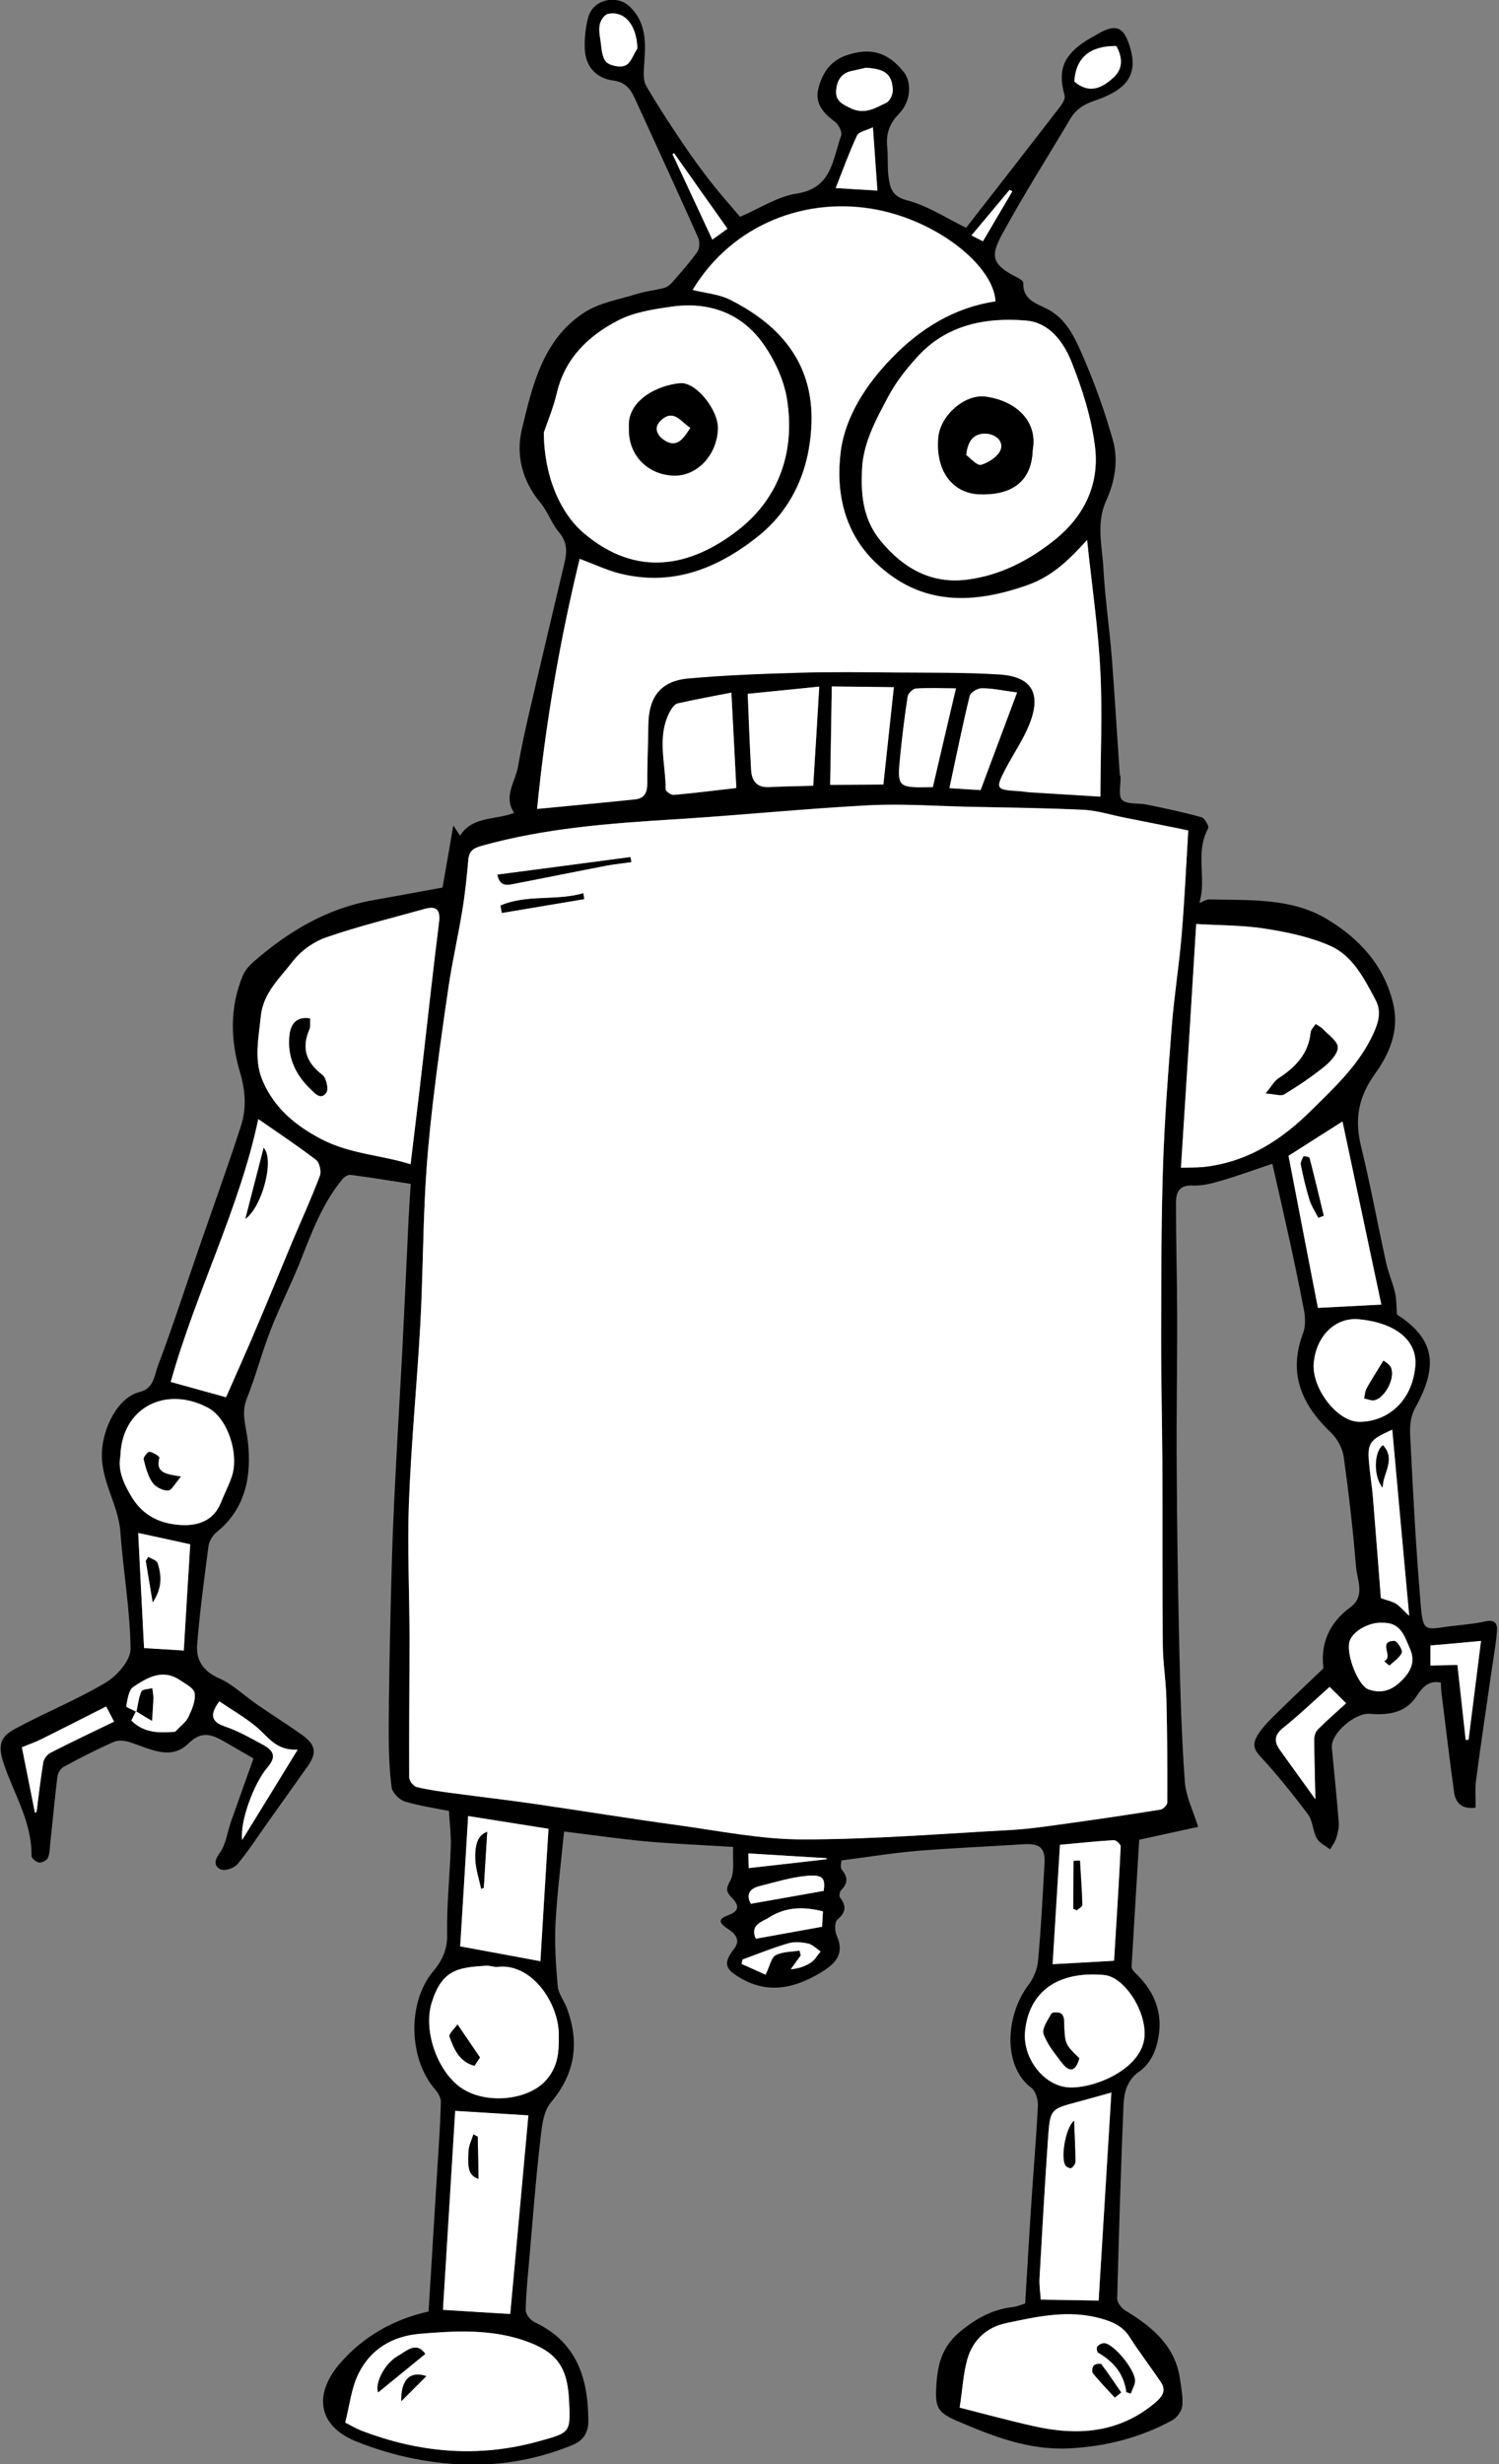 <?xml version="1.0" encoding="utf-8"?>
<!DOCTYPE svg PUBLIC "-//W3C//DTD SVG 1.1//EN" "http://www.w3.org/Graphics/SVG/1.1/DTD/svg11.dtd">
<svg artist="zl2017" version="1.1" id="zlIcon-robot-boy" xmlns="http://www.w3.org/2000/svg" xmlns:xlink="http://www.w3.org/1999/xlink" x="0px" y="0px"
	 width="1000px" height="1643.4px" viewBox="0 0 1000 1643.4" enable-background="new 0 0 1000 1643.4" xml:space="preserve">
<rect x="0" y="0" width="1000" height="1643.4" fill="#808080" stroke="none"/>
<path fill-rule="evenodd" clip-rule="evenodd" d="M848.8,776.1c-12.6,4.2-23.4,8.2-34.5,11.4c-6.1,1.8-12.6,3.4-18.8,3.1
	c-9.2-0.4-11,5-11,11.7c0,24.7,0.7,49.4,0.8,74.2c0.1,34-0.6,68-0.3,102c0.2,39.9,0.8,79.8,1.7,119.7c0.7,30,1.5,59.9,3.7,89.8
	c0.7,10.1,5.7,19.9,8.9,30.3c-11.5,2.5-25.1,5.5-39.3,8.6c-1.7,28-3.5,56.3-5.1,84.5c-0.1,1.3,1,3,2,3.9c15.1,14,20.3,31,14.1,50.6
	c-1.8,5.7-5.8,12-10.6,15.3c-8.6,5.8-10.5,14.1-10.9,22.7c-1.8,42.9-3.1,85.9-4.2,128.9c-0.1,2.7,2.9,6.5,5.5,8.1
	c17.8,10.8,33.2,23.4,36.4,45.7c0.8,6,2.1,12.1,1.5,18c-0.4,3.4-3.6,7.8-6.8,9.5c-21.5,11.7-44.5,17.5-69,18.7
	c-26.9,1.3-50.8-8.2-74.6-18.4c-13.4-5.7-14.4-9.7-13.7-23c0.8-14.3,3.7-26.3,15.6-36.2c10.8-9,21.9-15.2,35.7-16.7
	c2.5-0.3,4.9-1.4,8-2.3c1.4-22.2,2.6-44.5,4.1-66.8c1.4-21.7,3.3-43.4,4.4-65.1c0.2-4-1.5-9.7-4.3-11.9
	c-19.6-14.7-17.1-48.8-2.1-68.5c3.4-4.5,6-10.6,6.5-16.2c2-21.7,3.1-43.5,4.3-65.3c0.6-10-3.3-13.2-13.8-12.5
	c-23.7,1.5-47.3,2.5-71,4.4c-16.5,1.4-32.9,4.1-50.7,6.4c0,1.2-1,4.7,0.3,6.2c4.1,5,4.1,9-0.4,13.5c-1,1-1.6,4-0.8,5
	c4.3,5.7,4,9.9-1.8,14.8c-1.9,1.6-1.8,7.6-0.4,10.7c5.6,12.5-1.3,18.9-10.7,24.6c-17.3,10.4-34.9,14.5-53.6,3.6
	c-10.5-6.1-11.5-10-4.1-19.6c5.2-6.7-1.1-11.1-4.4-13.3c-7-4.6-5.5-6.8,0.7-9.1c8-3,6.5-7.2,1.8-11.9c-3.5-3.6-3.7-5.7-0.8-10.9
	c3.2-5.7,1.5-14.1,2-22.6c-20.4-1.3-38.7-2-57-3.6c-17.8-1.6-35.4-4.2-55.8-6.7c-2,20.5-4.6,40.7-5.7,60.9
	c-0.7,14.1,0.2,28.4,1.5,42.5c0.5,5,4.4,9.7,6.2,14.7c8.3,22.9,5.5,43.2-10.8,62.6c-5.5,6.5-6.2,17.9-7.3,27.3
	c-2.9,25.3-4.8,50.7-7,76.1c-1,11.7-2.3,23.3-2.5,35c-0.1,2.7,3.1,6.8,5.9,8.1c28.1,13.2,35.7,37.1,35.9,65.6
	c0.1,8.5-3.8,13.6-10.7,16.4c-26.2,10.7-53.3,14.8-81.8,12.4c-21.4-1.8-41.3-6.6-61.3-14.4c-27.4-10.6-29.2-32.2-12.3-52
	c15.8-18.6,36.8-30.1,59.5-35.1c2-32.8,4-65.3,6-97.7c0.9-14,1.9-28,2.2-42.1c0.1-2.7-1.9-6-3.8-8.3c-17.8-20.2-18.6-58.1-1.5-78.5
	c6-7.2,9.7-14.5,9.5-24.8c-0.4-19.4,1.8-38.9,2.4-58.4c0.3-7.9-0.7-15.8-1.2-24c-9.8-2-20-3.4-29.6-6.4c-3.7-1.2-8.2-5.9-8.7-9.5
	c-1.5-12.1-1.9-24.4-1.9-36.7c0.1-27.8,0.7-55.5,1.3-83.3c0.6-23.7,1.2-47.4,2.4-71.1c1.6-34.1,3.7-68.3,5.5-102.4
	c1.4-28,2.7-56,4-84c0.4-8.4,1-16.8,1.5-24.8c-13.8-2.1-26.9-4.3-40.1-6c-1.7-0.2-4.2,1.3-5.4,2.8c-13.3,16-20.4,35.2-27.9,54.2
	c-6.2,15.6-13.9,30.6-20,46.3c-5.9,15-9.9,30.8-15.9,45.7c-4,10-0.6,18.5,0.6,28.2c2.6,22.6-0.9,45-20.7,61c-2.7,2.2-5.1,6-5.5,9.3
	c-2.9,21.9-5.8,43.8-7.6,65.8c-0.8,10.2,3.9,17.7,14.6,22.4c9.1,4,16.7,11.5,25.1,17.3c10,6.9,20.3,13.4,30.2,20.4
	c9.4,6.7,10.1,12.2,3.7,21.2c-9,12.6-18,25.3-27,38c-6.5,9.1-12.6,18.6-19.7,27.1c-2.2,2.6-8.2,4.7-11,3.5c-4.1-1.7-5-5.3-1-10.7
	c4.3-5.7,5.2-14,7.7-21.2c4.9-13.8,9.8-27.6,15-42.1c-6.5-3.8-13.1-7.6-19.7-11.4c-8.1-4.6-14.8-7.3-23.7,1.4
	c-11.9,11.7-25.8,3.4-38.9-0.8c-3.4-1.1-7.8-1.6-10.8-0.3c-11.4,5-22.5,10.7-33.4,16.6c-2.1,1.1-4,4.2-4.3,6.5
	c-1.8,14.6-3.1,29.2-4.7,43.8c-0.4,3.5-0.3,7.2-1.6,10.4c-0.7,1.7-4,3.4-5.9,3.2c-1.9-0.2-5.1-2.9-5.1-4.4
	c0.4-22.6-11.8-41.4-18.6-61.8c-4.3-12.9-1.5-18,7.7-23c19.9-10.8,41-19.2,60.4-30.8c7.6-4.5,16.6-14.8,16.6-22.4
	c-0.3-26-4.9-51.9-6.8-78c-1.3-18.5-13.2-34-12.3-53.4c0.7-15.8,10.3-36.3,25.2-40c9.5-2.3,9.8-11.2,12.1-17.4
	c9.5-25,17.7-50.5,26.5-75.9c9.6-27.9,19.7-55.6,28.8-83.7c3.9-11.9,3.3-23.4-0.6-36.6c-6.2-20.8-6.9-43.3,2.1-64.3
	c1.5-3.6,4.6-6.9,7.6-9.5c23.1-20,48.7-35.2,79.3-40.6c15.4-2.7,30.7-5.6,46.2-8.4c2.4-13.5,4.7-26.7,7.2-41.4
	c1.9,2.9,3.2,4.8,4.5,6.8c8.4-13.2,23.6-10.3,36.1-15.2c-7.4-11,0.8-20.7,2.6-31c2.1-12.2,4.8-24.4,7.6-36.5
	c7.7-33.2,15.6-66.3,23.4-99.4c1.7-7.1,1.9-13.7-3.6-20.1c-5.1-6-7.6-14.1-12.7-20.1c-12-14.4-16.2-31.8-12.2-48.5
	c7-29.1,13.9-59.9,41.4-77.9c10.3-6.8,23.7-8.9,35.8-12.7c5.8-1.8,11.9-2.3,17.8-3.9c2.2-0.6,4.3-2.4,5.8-4.2
	c5.7-6.5,11.4-13,16.4-20c1.5-2.2,1.6-6.7,0.5-9.2c-13.9-31.1-28.1-62-42.3-93c-2.9-6.3-6.4-10.9-14.4-11.9
	c-11.7-1.5-18.7-9.7-19-21.6c-0.2-6.9,0.5-14.1,2.4-20.8c3.3-11.9,19.3-15.2,27.9-6.6c11.7,11.6,10.2,25.9,9.2,40.3
	c-0.3,4.1-0.4,9,1.5,12.3c7.5,12.9,15.7,25.4,24.1,37.9c6,8.9,12.4,17.7,19,26.2c6.5,8.3,13.5,16.1,19.5,23.2
	c13.2-5.6,25-13.6,37.8-15.5c23.6-3.6,23.9-22.8,29.6-38.5c0.9-2.4-1.5-7.4-3.9-9.2c-7.7-5.8-13.9-12.2-11.2-22.6
	c2.6-10,7.8-18.1,18.4-21.8c16-5.6,27.8-2.4,38.4,10.9c5.5,6.9,5.1,19.6-3.2,28.1c-6.6,6.8-8.6,13.6-7.7,22.4
	c0.6,6.4,0,12.9,0.8,19.2c1,7.3,2,13.3,12.4,16c13.9,3.6,26.5,12.1,39.4,18.3c20.3-26.1,41.7-53.5,62.9-81c1.5-2,3.4-5.2,2.8-7.2
	c-4.3-15.9-1.5-25.2,11.5-34.6c3.3-2.4,7.1-4.4,10.7-6.5c11.6-6.7,16.9-5,20.9,7.2c7.1,21.2-2.8,30.5-24,37.7
	c-7,2.4-11.6,5.7-15.2,11.6c-15,25.3-30.8,50.1-44.9,75.9c-8.2,14.9-8.8,21,9.3,30c1.6,0.8,4.2,2.4,4.1,3.6
	c-0.3,11.2,8.3,13.6,15.9,17.4c12.7,6.4,18.4,18.9,23.6,30.8c8,18.4,14.9,37.4,20.3,56.7c3.8,13.5,1.4,27.6-4.5,40.5
	c-6.8,15-2.6,30.2-1.8,45.3c1.1,19.8,4,39.5,5.6,59.3c2,25.9,3.5,51.8,5.3,77.7c0,0.6,0.5,1.2,0.5,1.8c0.2,5.3-1.6,13,1.1,15.4
	c3.7,3.2,11,1.9,16.6,3.1c12.2,2.5,24.4,5.1,36.3,8.4c2.1,0.6,5.3,6.1,4.5,7.4c-7.4,13.3-3.2,27.5-4.3,41.3
	c-0.2,2.8-0.9,5.5-1.5,8.5c2-0.8,4.4-2.5,6.7-2.4c26.6,0.7,54.3-1.2,78.1,13c21.7,13,38.7,31.1,44.6,57.4
	c3.9,17.7-3.1,33.1-12.3,45.9c-11.2,15.5-13.7,30.2-9.4,48.1c6.3,25.8,11.1,52,16.8,77.9c1.5,6.8,4.4,13.3,6,20.2
	c1,4.3,0.8,8.9,1.2,14.3c24.7,16,28.2,33.4,12.4,61.9c-4.2,7.7-3.8,14.7-3.4,21.8c1.8,36.8,3.8,73.6,6.9,110.3
	c1.5,17.3,2.7,16.3,18.3,14.1c8.3-1.1,16.7-1.6,24.7-3.4c7-1.6,8.3,1.9,7.8,7c-0.7,8.3-2.2,16.6-3.4,24.9
	c-3.5,24.7-7.3,49.3-10.5,74c-0.8,6-0.2,12.2-0.3,18.3c-9.5,1.3-13.5-3.5-14.4-10.5c-3-21.8-5.6-43.6-8.3-65.4
	c-0.3-2.5-0.4-5.1-0.5-7.5c-8.4-1.8-12.6,3.6-16.3,9.2c-7.7,11.6-19.6,12.5-31.4,11.6c-9.4-0.7-25.9,13-25,22.7
	c1.5,16.5,3.3,33.1,4.6,49.6c0.3,3.6-0.7,7.4-1.8,11c-0.8,2.5-2.6,4.7-4,7.1c-3.1-2.4-7.2-4.3-8.9-7.4c-2.7-4.9-2.6-11.6-5.8-15.9
	c-10.2-13.6-20.9-26.9-32.4-39.3c-4.9-5.2-3.7-9.5-1.2-13.6c3.3-5.3,7.9-9.9,12.4-14.3c9.9-9.8,20.1-19.3,31.5-30.2
	c-2.1-15.3,3.1-29.9,17.9-40.7c10.2-7.4,4.6-18.1,3.8-27.1c-2-24.5-4.8-48.9-8.2-73.3c-0.8-5.7-4.3-12.1-8.5-16.1
	c-19.5-18.6-28.8-39.4-18.6-66.3c1.8-4.9,1.5-11.2,0.4-16.4C863.6,840.8,856.3,809,848.8,776.1z M91.1,1141.6l-0.3-0.4
	c-1,1.9-2,3.9-3.1,6.1c8.9,9,20,8.2,29.2,7.5c3.8-4.1,7.3-6.5,8.9-9.9c2.3-5,4.9-10.9,4.1-15.8c-0.5-3.4-6.3-6.3-10.1-8.9
	c-11.5-7.6-21.6-1.4-30.8,4.7c-3.1,2.1-3.9,8.3-4.7,12.8C84,1138.6,88.7,1140.3,91.1,1141.6z M792.7,553.8
	c-16.1-3.3-29.3-5.9-42.5-8.6c-9.1-1.8-18.1-4.7-27.2-5.2c-25.2-1.2-50.5-1.5-75.7-2c-22.8-0.5-45.6-2.2-68.2-1
	c-42.9,2.2-85.8,6.6-128.7,9.3c-43.6,2.7-87,5.9-129.4,17.8c-5.5,1.6-8.1,3.6-8.6,9.4c-1,11.5-2.2,23-4.1,34.3
	c-2.7,16.4-6.4,32.7-8.9,49.1c-4,26.3-7.6,52.7-10.7,79.2c-2.3,19.7-4.1,39.4-5.1,59.1c-1.5,29.3-1.6,58.7-3.2,87.9
	c-2.2,39.6-6.1,79.2-7.6,118.8c-1.2,30,0.3,60,0.4,90.1c0,31.1-0.3,62.3-0.2,93.4c0,2.2,3,5.8,5.1,6.3c8.2,1.9,16.7,3,25.1,4.2
	c18,2.4,36.1,4.5,54.1,7.1c31.4,4.5,62.7,9.7,94.2,14c27.9,3.8,55.9,9.6,83.9,9.6c46.4,0,92.8-3.8,139.2-6.3
	c11.5-0.6,22.9-2.3,34.3-3.9c21.8-3,43.5-6.2,65.3-9.7c1.8-0.3,4.5-3.1,4.5-4.8c0.1-23.1,0-46.3-0.6-69.4
	c-0.3-11.8-2.3-23.7-2.4-35.5c-0.3-40.9-0.1-81.8-0.3-122.6c-0.1-27.7-0.8-55.4-0.8-83.1c0.1-37.4,0-74.8,1.2-112.1
	c1-31.7,3.5-63.3,5.9-94.9c1.6-20.4,4.9-40.7,6.6-61.1C790.3,600.1,791.3,576.8,792.7,553.8z M725.2,360.1
	c-11.6,12.9-22.8,23.9-39.1,29.7c-36.9,13.1-71.5,14.3-101.8-14.6c-21.4-20.4-26.9-47.8-23.4-74.7c3.1-23.5,17.1-44.7,34.1-62.1
	c19-19.5,41.6-33.6,69.1-37.7c-1.3-23.2-37.6-52.9-79-61c-47-9.1-96.5,9.5-123,53.4c8.5,2.2,17.6,2.9,25.1,6.6
	c34.3,17.3,56.7,43.7,54,85.9c-1.8,28.6-12.9,54-36.1,72.4c-27,21.3-57,33.1-92,24.2c-8.6-2.2-16.7-6.1-26.4-9.7
	c-13.2,54.4-22.8,109.7-28.4,166.7c23.4-2.2,44.5-4.2,65.5-6.4c6.3-0.6,8-4.8,8-10.9c-0.1-12.8,0.6-25.6,0.7-38.4
	c0.2-18.8,8.1-29.6,26.5-31.3c24.2-2.3,48.6-3.2,72.9-3.8c22.1-0.6,44.2-0.3,66.4-0.2c22.7,0.2,45.5-0.1,68.2,1.3
	c21.7,1.4,28.4,12.5,20.4,32.9c-4.1,10.6-10.9,20.2-16.2,30.4c-6.7,13-6.3,13.6,8.5,14.5c2.5,0.1,5.1,0.6,7.6,0.8
	c15.6,1,31.3,1.9,47.3,2.9c0.1-27.8,1.4-56.3-0.1-84.7C732.5,418,728.3,389.6,725.2,360.1z M362.8,288.4
	c0.1,28.5,10.6,53.7,26.9,67.4c35.2,29.7,71.1,22.2,102.4-2c27.9-21.6,38.4-52.9,32.9-87.6c-2.1-13-8.4-26.4-16.1-37.2
	c-14.6-20.3-36.2-28-60.9-24.4c-12.2,1.7-25.2,3.7-35.9,9.3c-19.5,10.2-35.2,25-40.6,48.2C369.1,272.1,365,281.9,362.8,288.4z
	 M575,315.8c-0.7,16.6,1.8,31.8,12.2,44.6c15,18.4,33.9,29.3,58.2,26.1c21.7-2.9,40.7-12.7,57.8-26.2c20.1-16,30.3-37.4,27.2-62.4
	c-2.4-19.4-8.5-38.7-15.8-56.9c-5.2-12.9-14.6-25.9-30.1-27.2c-27.2-2.3-53.2,2.8-72.7,24.3c-7.3,8-14.2,16.7-19.2,26.2
	C584,280.6,574.9,297.1,575,315.8z M798,616.2c-3.3,53-6.6,107.5-10,162.5c5.4-0.2,10.4,0,15.3-0.5c28.7-3.2,51.2-17.6,71.4-37.5
	c15.9-15.7,32.2-30.7,41.7-51.6c3.4-7.4,5.4-14.6,1.4-22.2c-7.6-14.2-15.2-29.5-30.4-36.2c-13.4-5.9-28.3-9-42.8-11.3
	C829.8,617,814.7,617.2,798,616.2z M273.9,776.4c2.8-23.4,5.5-45.7,8.1-67.9c3.6-31.2,7-62.4,10.9-93.5c1-8.3-1.8-11-9.5-8.8
	c-21.9,6.1-44,11.5-65.5,18.9c-8.5,2.9-17.2,9.1-22.6,16.1c-8.5,11.1-19.7,21-21.3,36.5c-1.5,14.5-4.8,29.3,1.3,43.3
	c7.8,18,21.8,29.7,39.4,38.9C233.7,769.7,254.3,770.3,273.9,776.4z M230.3,1615.6c4.5,2.3,7.2,3.9,10.2,5.1
	c38.8,15,78.2,18.6,118.7,7.4c21.4-5.9,21.5-5.7,20.4-27.6c-1.1-22.2-8.5-32.2-29.5-39.5c-23-8-46.7-6.7-70.2-4.6
	c-18.3,1.6-32.9,10.5-40.9,26.9C234.3,1593,233.2,1604.4,230.3,1615.6z M640.2,1605.6c17.4,4.4,33,8.7,48.8,12.3
	c29.2,6.6,57,5,81.2-15.2c4.5-3.8,8.2-7.9,4.2-13.9c-6.9-10.3-14.4-20.1-21.1-30.5c-4.6-7.1-11.1-9.9-18.8-12
	c-21.5-6.1-42.4-1.4-63.2,3c-13,2.7-22.1,11.1-25.9,23.6C642.7,1582.5,642.2,1592.9,640.2,1605.6z M150.8,931.8
	c6.9-15.8,13.9-31.3,20.5-46.9c8-18.8,15.7-37.8,23.6-56.6c6.2-14.7,12.8-29.3,18.5-44.2c1.1-2.9-0.3-8.8-2.6-10.6
	c-12.7-9.7-26-18.5-38.5-27.2c-12.4,59.3-41.8,115.8-58.4,175.3C126.9,925.2,138.2,928.3,150.8,931.8z M295.5,1540.4
	c16,1,31.3,1.9,44.8,2.8c4.1-45.4,8.2-89.8,12.1-132.4c-17.4-1.1-33.7-2.1-48.8-3C301,1451.1,298.3,1495.4,295.5,1540.4z
	 M331,1311.8c-1.8-0.2-4.4-1-6.9-0.8c-18.8,1.1-29.3,2.6-36.1,24.6c-5.8,18.4,3.5,45,18.8,56.2c16.4,12.1,45.3,9.2,57.4-4.4
	c8.6-9.6,8.6-19.6,8.6-30.1C372.9,1335.8,354.4,1308.3,331,1311.8z M741.4,1395.5c-9,2.5-15.7,4.4-22.4,6.2
	c-18.1,4.9-18.5,4.8-19.8,23.7c-2.2,31.2-4,62.4-5.7,93.7c-0.3,4.9,0.6,9.9,0.8,14.5c14,0.2,27,0.4,38.6,0.6
	C735.8,1487.7,738.6,1441.8,741.4,1395.5z M80.3,971.2c-1.8,9.2,2.1,18.2,7.8,27.4c7.8,12.6,19.5,17.7,32.9,18.4
	c11,0.6,21.6-2.8,26.4-14.9c2.4-5.9,5.4-11.6,7.4-17.7c4.8-15-2.8-38.5-16-45.6C110.9,924,81.2,938.3,80.3,971.2z M307,1298
	c19.6,3.6,36,6.6,53.5,9.9c1.7-28.3,3.6-58.2,5.4-88.3c-18.3-2.9-36.3-5.8-53.6-8.5C310.5,1241.5,308.7,1270.8,307,1298z
	 M859.6,770.8c6.7,34.6,13.4,69.6,19.6,101.4c15.9-0.8,29.1-1.5,42.3-2.2c-8.5-40.2-17.2-81.2-25.9-122.1
	C883.3,755.6,871.8,762.9,859.6,770.8z M683.8,1355c-1.6,17.7,13.1,37.2,30.9,37.1c17.4,0,47.3-13.1,48.8-34c1.3-17-13.4-39.8-27-41
	C705.6,1314.3,686.2,1328.3,683.8,1355z M876.4,909.1c-1.5,16.6,15.6,39.3,30.9,39.1c18.4-0.3,34.5-13.3,36.9-36.6
	c1.8-17.3-12.7-29.4-37.6-31.8C890.9,878.4,878.1,890.9,876.4,909.1z M743.2,1307.6c1.6-25.6,3.2-50.9,4.5-76.2
	c0.1-1.4-3.1-4.4-4.6-4.3c-11.7,0.7-23.4,2-35.9,3.1c-1.7,27.1-3.3,53.7-4.9,79.6C716.6,1309.1,729.7,1308.4,743.2,1307.6z
	 M487.9,461.9c-12.7,2.5-24.3,4.5-35.8,7.2c-2.1,0.5-4,3.3-5.2,5.5c-8.9,16.8-2.8,34.5-2.8,51.8c0,1.3,3.6,3.8,5.3,3.7
	c13.9-1.2,27.8-3,41.8-4.6C490.1,504.3,489.1,484.2,487.9,461.9z M542.5,524c1.4-22,2.7-43.5,4.1-66.1c-16,1.6-31.2,3.2-47.7,4.8
	c0.8,17.5,1.3,34.4,2.3,51.3c0.4,6.8,4,11.2,11.8,10.9C522.9,524.4,532.8,524.2,542.5,524z M596.3,458.3c-14.9-0.2-28-0.3-41.4-0.5
	c-0.4,21.9-0.7,43.6-1.1,65.6c13.2-0.1,24.3-0.1,35.5-0.2C591.6,501.7,593.8,480.7,596.3,458.3z M92.2,1022.3
	c1.3,26.1,2.6,52,3.9,76.7c10.1,0.6,18.3,1.1,26.5,1.6c1.5-24.8,3-48.6,4.3-70.8C116.1,1027.5,105.5,1025.2,92.2,1022.3z
	 M622.3,524.9c5.2-22.1,10.3-43.8,15.5-65.9c-9.5,0-18.1-0.4-26.7,0.1c-2,0.1-5.2,3.2-5.5,5.3c-2,12.9-3.6,25.9-4.9,38.9
	C598.3,525.4,598.5,525.4,622.3,524.9z M678.5,461.8c-9.9-1.3-16.8-2.8-23.7-2.8c-2.8,0-7.4,2.9-8,5.2c-4.8,20-8.9,40.3-13.5,61.4
	c8,0.5,13.6,0.8,20.8,1.3C662,506,669.9,484.7,678.5,461.8z M940.1,1077.6c-3.9-43.1-7.6-83.7-11.3-124.2
	c-16,7.3-16.9,8.8-15.2,25.3c0.7,6.7,1.7,13.3,2.3,20c1.9,22.8,3.6,45.6,5.3,67.1c4.3,1.5,7.5,2.1,10.1,3.7
	C934,1071.2,936.1,1073.9,940.1,1077.6z M922.1,1082.2c-9-0.6-20.6,6.1-22,13.2c-1.8,9.2,6.2,29,13,31.3c8.3,2.8,15,0.8,21.5-5.5
	c6.8-6.6,9.8-13.3,5.9-21.9C937,1091.4,934.6,1081.8,922.1,1082.2z M877.5,1199.9c-0.3-15.3-0.7-27.7-0.8-40.1c0-2.2,0.9-5,2.5-6.6
	c5.9-5.9,12.3-11.4,18.8-17.4c-4.5-4.5-7.8-7.7-11-10.9c-10.4,9.2-20.3,18.8-31,27.3c-6,4.8-6.1,9.2-2.2,14.7
	C861.2,1177.3,868.6,1187.5,877.5,1199.9z M146.3,1134.6c-6.1,8.5-6.1,13.4,3.8,16.8c8.7,3,16.9,7.7,25,12c8.3,4.5,8.9,8.6,3,15.6
	c-8.8,10.3-18.2,35.9-16.6,48c12.7-20.6,24.4-39.6,37-60.2c-14.4,0.8-19.7-8.5-27.2-14.9C163.8,1145.5,155,1140.5,146.3,1134.6z
	 M23.3,1208.9c0.4-0.2,0.7-0.4,1.1-0.5c1.4-11.1,2.6-22.2,4.5-33.2c0.4-2.4,2.7-5.2,4.9-6.3c13.8-7.1,27.9-13.7,42.3-20.7
	c-2.1-4-3.6-6.8-5.3-10.1c-14.7,7.4-28.9,14.7-43.2,21.8c-3.7,1.8-7.6,3.2-13,5.4C17.2,1178.5,20.2,1193.7,23.3,1208.9z M577.6,45.2
	c-1.8,0.4-5.5,1.3-9.3,2.1c-7.1,1.4-10,6.5-10.5,12.9c-0.6,7.1,4.3,9.4,10,12.1c9.2,4.3,16.4-0.4,23.7-3.9c2.3-1.1,4.4-5.9,4.1-8.8
	C594.9,49.4,590.4,45.8,577.6,45.2z M988,1094.3c-11.4,1.1-22.6,2.1-33.8,3.1c0,5.2,0,9.3,0,13.4c6.5-0.1,12.7-0.3,18-0.4
	c2,17.5,3.7,33.7,5.5,49.9c0.6,0,1.3,0,1.9,0C982.5,1138.7,985.2,1117.1,988,1094.3z M557.5,125.4c9.7,0.6,18.7,1.1,27.9,1.7
	c-1-14-1.9-26.9-3-42.2c-4.4,2.1-9.4,2.9-10.6,5.5C566.4,101.8,562.1,113.8,557.5,125.4z M425.2,32.3c-0.4-15.4-8.4-25.4-19.6-23
	c-2.2,0.5-4.7,4-5.3,6.6c-0.8,3.3-0.3,7.1,0.3,10.6c0.8,5,0.8,11.2,3.7,14.6c2.4,2.8,9.5,4.2,12.9,2.6
	C420.8,42.1,422.6,36.3,425.2,32.3z M744.8,30.7c-17.2-0.2-27.2,7.3-28,23.7c10,8.5,18.4,4.3,26.1-2.7
	C750.1,45.1,748.2,37.3,744.8,30.7z M549,1274.7c-12.8-3.4-25-3-35.9,4c-4.5,2.9-13.1,4.7-8.9,14.2c14.5-2.6,29.1-5.2,44.3-8
	c-0.3,0.7-0.1,0.4-0.1,0.1C548.5,1282.1,548.7,1279.2,549,1274.7z M549.5,1261c1.1-8.1-0.2-10.9-10.6-10.1c-11,0.9-21.8,4.3-32.5,7
	c-6.9,1.7-8.6,6.1-5.5,11.7C517.2,1266.7,532.9,1264,549.5,1261z M495.3,1306.8c-0.2,1-0.3,1.9-0.5,2.9c5.8,2.6,11.6,5.2,16,7.2
	c2.9-6,3.7-11.5,6.7-13c4.6-2.4,10.5-2.2,15.9-3.1c0.3,1.1,0.6,2.1,0.9,3.2c-2.2,3.1-4.5,6.2-6.7,9.3c5.1-0.5,9.6-2,13.4-4.5
	c2.6-1.7,4.4-4.9,6.5-7.4c-2.8-1.8-5.4-4.6-8.4-5.3c-4.2-0.9-9.1-1.3-13.2-0.1C515.5,1299,505.5,1303.1,495.3,1306.8z M485.3,152.5
	c-12.3-17.3-23.9-33.8-35.6-50.3c-0.4,0.2-0.7,0.3-1.1,0.5c8.8,18.9,17.5,37.7,26.6,57.1C478.7,157.3,481.5,155.3,485.3,152.5z
	 M499.5,1245.8c17.5-2,34.7-3.9,51.8-5.9c0.1-0.2,0.2-0.5,0.3-0.7c-17.2-1.1-34.4-2.1-52.4-3.2
	C499.3,1238.2,499.4,1241.6,499.5,1245.8z M648.1,157c2.9,1.5,5.1,2.6,7.7,3.9c6.7-11.4,13.2-22.4,19.6-33.3c-0.6-0.3-1.2-0.7-1.8-1
	C665.3,136.4,657.1,146.3,648.1,157z"/>
<path fill-rule="evenodd" clip-rule="evenodd" fill="#FFFFFF" d="M792.7,553.8c-1.4,23-2.5,46.3-4.4,69.5c-1.7,20.4-5,40.7-6.6,61.1
	c-2.5,31.6-4.9,63.2-5.9,94.9c-1.2,37.4-1.1,74.8-1.2,112.1c-0.1,27.7,0.6,55.4,0.8,83.1c0.2,40.9-0.1,81.8,0.3,122.6
	c0.1,11.8,2.1,23.7,2.4,35.5c0.6,23.1,0.7,46.3,0.6,69.4c0,1.7-2.7,4.5-4.5,4.8c-21.7,3.5-43.5,6.7-65.3,9.7
	c-11.4,1.6-22.9,3.2-34.3,3.9c-46.4,2.5-92.8,6.3-139.2,6.3c-28,0-56-5.8-83.9-9.6c-31.4-4.3-62.8-9.4-94.2-14
	c-18-2.6-36.1-4.7-54.1-7.1c-8.4-1.1-16.8-2.2-25.1-4.2c-2.2-0.5-5.1-4.1-5.1-6.3c-0.2-31.1,0.2-62.3,0.2-93.4
	c0-30-1.5-60.1-0.4-90.1c1.5-39.6,5.4-79.2,7.6-118.8c1.6-29.3,1.7-58.6,3.2-87.9c1-19.7,2.8-39.5,5.1-59.1
	c3.1-26.4,6.8-52.8,10.7-79.2c2.5-16.5,6.2-32.7,8.9-49.1c1.9-11.4,3.1-22.8,4.1-34.3c0.5-5.8,3.1-7.9,8.6-9.4
	c42.3-11.9,85.8-15.1,129.4-17.8c42.9-2.6,85.7-7,128.7-9.3c22.7-1.2,45.5,0.5,68.2,1c25.2,0.5,50.5,0.8,75.7,2
	c9.1,0.5,18.1,3.4,27.2,5.2C763.4,547.9,776.6,550.5,792.7,553.8z M421.1,574.9c-0.2-1.1-0.3-2.2-0.5-3.3
	c-29.4,3.9-58.8,7.8-88.7,11.7c1.8,8.7,7.2,6.8,12,5.9c20.4-4,40.7-8.1,61.1-12C410.3,576.2,415.8,575.6,421.1,574.9z M333.9,603.9
	c0.3,1.6,0.6,3.3,0.9,4.9c18.3-3.1,36.6-6.2,54.9-9.2c-0.2-1.3-0.4-2.6-0.6-3.9C371.1,601,351.6,596.3,333.9,603.9z"/>
<path fill-rule="evenodd" clip-rule="evenodd" fill="#FFFFFF" d="M725.2,360.1c3.1,29.6,7.3,57.9,8.8,86.5
	c1.5,28.4,0.1,56.9,0.1,84.7c-16-1-31.6-1.9-47.3-2.9c-2.5-0.2-5.1-0.7-7.6-0.8c-14.8-0.9-15.2-1.5-8.5-14.5
	c5.3-10.2,12-19.8,16.2-30.4c8-20.5,1.2-31.6-20.4-32.9c-22.7-1.4-45.5-1.1-68.2-1.3c-22.1-0.2-44.3-0.5-66.4,0.2
	c-24.3,0.7-48.7,1.6-72.9,3.8c-18.4,1.7-26.4,12.5-26.5,31.3c-0.1,12.8-0.8,25.6-0.7,38.4c0.1,6.1-1.7,10.2-8,10.9
	c-21,2.2-42.1,4.1-65.5,6.4c5.6-57,15.2-112.3,28.4-166.7c9.7,3.6,17.9,7.5,26.4,9.7c35,8.9,65-2.9,92-24.2
	c23.2-18.3,34.3-43.8,36.1-72.4c2.7-42.2-19.7-68.6-54-85.9c-7.5-3.8-16.5-4.5-25.1-6.6c26.5-43.9,75.9-62.6,123-53.4
	c41.4,8.1,77.7,37.7,79,61c-27.6,4.1-50.2,18.2-69.1,37.7c-16.9,17.4-30.9,38.6-34.1,62.1c-3.5,26.9,1.9,54.3,23.4,74.7
	c30.3,28.9,64.9,27.7,101.8,14.6C702.4,384,713.6,373,725.2,360.1z"/>
<path fill-rule="evenodd" clip-rule="evenodd" fill="#FFFFFF" d="M362.8,288.4c2.2-6.5,6.3-16.2,8.7-26.4c5.4-23.1,21-38,40.6-48.2
	c10.7-5.6,23.7-7.6,35.9-9.3c24.7-3.5,46.3,4.1,60.9,24.4c7.7,10.8,14,24.2,16.1,37.2c5.5,34.7-5,66-32.9,87.6
	c-31.3,24.2-67.2,31.8-102.4,2C373.4,342,362.9,316.9,362.8,288.4z M419.6,285.2c-0.9,17.9,12.2,31.6,30.2,31.9
	c15.4,0.2,28.5-13.8,29.1-31.2c0.4-12.3-14.5-31.3-25.1-30.4C438.2,256.9,418.3,267.2,419.6,285.2z"/>
<path fill-rule="evenodd" clip-rule="evenodd" fill="#FFFFFF" d="M575,315.8c-0.1-18.8,9-35.2,17.7-51.5c5-9.5,12-18.2,19.2-26.2
	c19.5-21.5,45.4-26.6,72.7-24.3c15.5,1.3,24.9,14.3,30.1,27.2c7.3,18.2,13.4,37.5,15.8,56.9c3.1,25-7.1,46.4-27.2,62.4
	c-17.1,13.6-36.1,23.4-57.8,26.2c-24.3,3.2-43.2-7.7-58.2-26.1C576.8,347.6,574.3,332.5,575,315.8z M688.9,300.2
	c3.6-19.2-11.2-32.9-31.5-35.6c-13.9-1.8-30,12.6-31.4,27.1c-2,21.4,8.7,37.2,27.2,38C670.5,330.3,688.1,324.6,688.9,300.2z"/>
<path fill-rule="evenodd" clip-rule="evenodd" fill="#FFFFFF" d="M798,616.2c16.7,1,31.8,0.8,46.4,3.2c14.5,2.3,29.4,5.4,42.8,11.3
	c15.3,6.7,22.8,22,30.4,36.2c4,7.5,2,14.7-1.4,22.2c-9.5,20.8-25.8,35.9-41.7,51.6c-20.1,19.9-42.7,34.3-71.4,37.5
	c-4.9,0.5-9.9,0.4-15.3,0.5C791.4,723.7,794.8,669.2,798,616.2z M844.4,729.2c6.3,0.4,10.2,1.9,12.3,0.5
	c9.2-5.6,18.3-11.6,26.6-18.4c4.1-3.3,9.2-8.6,9.1-12.9c0-4.1-6.2-8.2-9.8-12.1c-1.3-1.4-3.3-2.3-4.9-3.4c-1.1,1.8-3.1,3.6-3.3,5.5
	c-1.5,14.5-10.3,23.4-21.7,30.8C850,721.1,848.3,724.5,844.4,729.2z"/>
<path fill-rule="evenodd" clip-rule="evenodd" fill="#FFFFFF" d="M273.9,776.4c-19.6-6.2-40.2-6.8-59.2-16.6
	c-17.6-9.1-31.6-20.8-39.4-38.9c-6.1-14-2.7-28.8-1.3-43.3c1.6-15.5,12.8-25.4,21.3-36.5c5.5-7.1,14.1-13.2,22.6-16.1
	c21.4-7.4,43.6-12.8,65.5-18.9c7.7-2.1,10.5,0.5,9.5,8.8c-3.9,31.1-7.3,62.3-10.9,93.5C279.5,730.8,276.7,753,273.9,776.4z
	 M206.9,679.2c-9.6-1.5-12.9,4.3-13.7,10.8c-1.7,14.1,3.5,26.2,13.7,36c3.1,3,7.1,8,10.8,2.6c1.6-2.3-0.1-9.8-2.7-11.8
	c-10.8-8.2-14.1-17.7-8.7-30.2C207.2,684.6,206.7,682.2,206.9,679.2z"/>
<path fill-rule="evenodd" clip-rule="evenodd" fill="#FFFFFF" d="M230.3,1615.6c2.9-11.2,4-22.6,8.7-32.3
	c8-16.5,22.6-25.4,40.9-26.9c23.6-2,47.3-3.3,70.2,4.6c21,7.3,28.4,17.2,29.5,39.5c1.1,22,1,21.7-20.4,27.6
	c-40.5,11.2-79.9,7.6-118.7-7.4C237.5,1619.5,234.8,1617.8,230.3,1615.6z M252.3,1595.4c10.2-8.3,20.6-16.8,31.3-25.6
	c-5.9-8.6-12.5-1.9-18.1,1.3C256.2,1576.4,250,1590,252.3,1595.4z M267.7,1601.3c6.5-6.5,11.3-11.3,16.7-16.7
	C273.6,1581,267.5,1586.8,267.7,1601.3z"/>
<path fill-rule="evenodd" clip-rule="evenodd" fill="#FFFFFF" d="M640.2,1605.6c2-12.7,2.4-23.1,5.3-32.8
	c3.7-12.5,12.9-20.9,25.9-23.6c20.8-4.4,41.7-9.1,63.2-3c7.6,2.2,14.2,4.9,18.8,12c6.6,10.4,14.2,20.2,21.1,30.5
	c4,6,0.3,10.1-4.2,13.9c-24.3,20.2-52,21.9-81.2,15.2C673.2,1614.3,657.6,1610,640.2,1605.6z M754.3,1596.2c1.1-3,2.7-5.7,2.9-8.4
	c0.4-6.9-13.6-24.2-20.2-25.2c-1.5-0.2-3.7,0.9-4.8,2.1c-0.7,0.7-0.4,3.7,0.4,4.1c10.3,6,17.3,14.2,18.9,26.3
	C751.4,1595.3,752,1595.4,754.3,1596.2z M743.7,1598.9c1.4-1.1,2.8-2.2,4.3-3.4c-4.4-6.3-8.6-12.7-13.2-18.8c-0.5-0.7-4-0.2-5,0.8
	c-1,1.1-1.5,4.2-0.6,5.2C733.7,1588.3,738.7,1593.6,743.7,1598.9z"/>
<path fill-rule="evenodd" clip-rule="evenodd" fill="#FFFFFF" d="M150.8,931.8c-12.7-3.5-24-6.6-36.9-10.2
	c16.6-59.5,46-116,58.4-175.3c12.4,8.6,25.8,17.5,38.5,27.2c2.3,1.8,3.7,7.7,2.6,10.6c-5.6,14.9-12.3,29.5-18.5,44.2
	c-7.9,18.9-15.6,37.8-23.6,56.6C164.7,900.6,157.7,916.1,150.8,931.8z M163.7,812.8c11.1-7.8,19.6-39.2,12.2-47.3
	C171.8,781.4,168,796.1,163.7,812.8z"/>
<path fill-rule="evenodd" clip-rule="evenodd" fill="#FFFFFF" d="M295.5,1540.4c2.8-45,5.5-89.3,8.2-132.7c15.1,0.9,31.4,1.9,48.8,3
	c-3.9,42.7-7.9,87-12.1,132.4C326.8,1542.4,311.6,1541.4,295.5,1540.4z M318.7,1424.9c-1-0.5-1.9-1-2.9-1.5c-1.1,3.7-3,7.3-3.2,11
	c-0.8,12.9,0.5,16.1,6.6,18.7C319.1,1443.6,318.9,1434.2,318.7,1424.9z"/>
<path fill-rule="evenodd" clip-rule="evenodd" fill="#FFFFFF" d="M331,1311.8c23.4-3.5,41.9,24,41.8,45.4c0,10.5-0.1,20.5-8.6,30.1
	c-12.1,13.6-41,16.4-57.4,4.4c-15.3-11.2-24.5-37.8-18.8-56.2c6.9-21.9,17.3-23.4,36.1-24.6C326.6,1310.8,329.2,1311.6,331,1311.8z
	 M320.2,1372.1c-4.9-7.2-9.2-13.6-15-22.1c-2,3-5.9,6.3-5.3,8.1c2.9,8.4,6.6,16.7,16.6,19.5C318.3,1375,319.8,1372.6,320.2,1372.1z"
	/>
<path fill-rule="evenodd" clip-rule="evenodd" fill="#FFFFFF" d="M741.4,1395.5c-2.8,46.3-5.7,92.2-8.5,138.7
	c-11.6-0.2-24.6-0.4-38.6-0.6c-0.3-4.5-1.1-9.5-0.8-14.5c1.8-31.2,3.5-62.5,5.7-93.7c1.4-18.9,1.7-18.9,19.8-23.7
	C725.7,1399.9,732.4,1398,741.4,1395.5z M716.5,1414.3c-5.8,4.8-9.1,25.6-5.5,30c0.8,1,3.1,1.9,3.7,1.5c1.3-0.9,2.7-2.8,2.7-4.2
	C717.4,1432.9,716.9,1424.2,716.5,1414.3z"/>
<path fill-rule="evenodd" clip-rule="evenodd" fill="#FFFFFF" d="M80.3,971.2c0.9-32.9,30.6-47.2,58.4-32.4
	c13.2,7,20.8,30.6,16,45.6c-2,6-5,11.7-7.4,17.7c-4.8,12.1-15.3,15.5-26.4,14.9c-13.4-0.7-25.1-5.7-32.9-18.4
	C82.4,989.4,78.5,980.4,80.3,971.2z M120.7,984.7c-9.8-1.6-17.2-2.2-14.5-12.6c0.2-0.8-4-3.5-6.5-3.9c-1.1-0.2-4.2,3.6-3.9,4.9
	c1.3,5.4,2.8,11,5.8,15.5c2,2.9,6.8,5.4,10.4,5.4C114.5,994,116.8,989.2,120.7,984.7z"/>
<path fill-rule="evenodd" clip-rule="evenodd" fill="#FFFFFF" d="M307,1298c1.7-27.2,3.5-56.5,5.3-86.9c17.3,2.7,35.3,5.6,53.6,8.5
	c-1.9,30.1-3.7,59.9-5.4,88.3C343,1304.6,326.6,1301.6,307,1298z M325,1221.6c-5.5,2.2-8.2,7.1-7.9,18c0.1,6.7,2.5,13.4,3.9,20.1
	c0.6-0.2,1.2-0.5,1.7-0.7C323.4,1246.5,324.2,1234.2,325,1221.6z"/>
<path fill-rule="evenodd" clip-rule="evenodd" fill="#FFFFFF" d="M859.6,770.8c12.3-7.8,23.8-15.2,36-22.9
	c8.7,40.9,17.4,81.9,25.9,122.1c-13.2,0.7-26.4,1.4-42.3,2.2C873,840.3,866.2,805.4,859.6,770.8z M879.5,812.1
	c1.2-0.4,2.4-0.9,3.5-1.3c-3.1-12.9-6.2-25.8-9.5-38.6c-0.2-0.7-3.8-1.3-4-1c-0.9,1.8-2.1,4-1.7,5.8c1.6,7.8,3.4,15.7,5.8,23.3
	C874.9,804.4,877.5,808.1,879.5,812.1z"/>
<path fill-rule="evenodd" clip-rule="evenodd" fill="#FFFFFF" d="M683.8,1355c2.4-26.7,21.8-40.7,52.7-37.9c13.6,1.2,28.2,24,27,41
	c-1.5,21-31.4,34-48.8,34C696.8,1392.2,682.2,1372.7,683.8,1355z M720,1372.6c-9.8-9.5-9.7-9.5-10.1-25.5c0-1.6-1.2-4.1-2.4-4.6
	c-1.8-0.7-5.5-0.7-6,0.3c-2.4,4.3-6.4,9.9-5.2,13.5c2.3,6.9,7.4,13,12,19C713.9,1382.9,717.8,1380.8,720,1372.6z"/>
<path fill-rule="evenodd" clip-rule="evenodd" fill="#FFFFFF" d="M876.4,909.1c1.6-18.3,14.5-30.8,30.1-29.3
	c24.9,2.4,39.4,14.4,37.6,31.8c-2.4,23.3-18.5,36.3-36.9,36.6C892.1,948.5,875,925.7,876.4,909.1z M922.9,907.4
	c-4.7,7.6-8.1,12.9-11.2,18.4c-1.1,2-1.2,4.5-1.7,6.8c2.4,0.4,5,1.7,7.1,1.1c7-2,13.5-14.6,10.8-21.5
	C927,909.7,923.8,908.1,922.9,907.4z"/>
<path fill-rule="evenodd" clip-rule="evenodd" fill="#FFFFFF" d="M743.2,1307.6c-13.5,0.8-26.5,1.5-41,2.3
	c1.6-25.9,3.2-52.6,4.9-79.6c12.5-1.2,24.2-2.4,35.9-3.1c1.5-0.1,4.7,2.9,4.6,4.3C746.4,1256.8,744.7,1282.1,743.2,1307.6z
	 M716,1273c0.8,0.3,1.7,0.6,2.5,0.9c1.3-1.2,3.6-2.4,3.6-3.6c-0.3-9.8-1-19.7-1.6-29.5c-1.4,0.1-2.8,0.1-4.2,0.2
	C716.1,1251.7,716,1262.3,716,1273z"/>
<path fill-rule="evenodd" clip-rule="evenodd" fill="#FFFFFF" d="M487.9,461.9c1.2,22.3,2.2,42.3,3.3,63.6
	c-14,1.6-27.9,3.4-41.8,4.6c-1.7,0.2-5.3-2.4-5.3-3.7c0-17.3-6.1-35.1,2.8-51.8c1.2-2.2,3.1-5,5.2-5.5
	C463.6,466.5,475.2,464.4,487.9,461.9z"/>
<path fill-rule="evenodd" clip-rule="evenodd" fill="#FFFFFF" d="M542.5,524c-9.7,0.3-19.7,0.4-29.6,0.9c-7.8,0.4-11.3-4-11.8-10.9
	c-1-16.9-1.6-33.8-2.3-51.3c16.5-1.7,31.7-3.2,47.7-4.8C545.2,480.4,543.9,502,542.5,524z"/>
<path fill-rule="evenodd" clip-rule="evenodd" fill="#FFFFFF" d="M596.3,458.3c-2.4,22.5-4.7,43.5-7,64.9
	c-11.2,0.1-22.4,0.1-35.5,0.2c0.4-21.9,0.8-43.7,1.1-65.6C568.2,457.9,581.3,458.1,596.3,458.3z"/>
<path fill-rule="evenodd" clip-rule="evenodd" fill="#FFFFFF" d="M92.2,1022.3c13.3,2.9,24,5.2,34.7,7.6
	c-1.4,22.1-2.8,45.9-4.3,70.8c-8.2-0.5-16.4-1-26.5-1.6C94.8,1074.3,93.5,1048.4,92.2,1022.3z M98.9,1038.3
	c-0.5,0.9-1.1,1.7-1.6,2.6c1.4,8.3,2.8,16.7,4.6,27.6c6.5-9.9,5.8-18.1,3.2-26.2C104.5,1040.6,101.1,1039.7,98.9,1038.3z"/>
<path fill-rule="evenodd" clip-rule="evenodd" fill="#FFFFFF" d="M622.3,524.9c-23.8,0.5-23.9,0.5-21.7-21.5c1.3-13,2.9-26,4.9-38.9
	c0.3-2.1,3.5-5.2,5.5-5.3c8.6-0.6,17.2-0.2,26.7-0.1C632.5,481.1,627.4,502.8,622.3,524.9z"/>
<path fill-rule="evenodd" clip-rule="evenodd" fill="#FFFFFF" d="M678.5,461.8c-8.6,22.9-16.5,44.2-24.3,65.1
	c-7.2-0.4-12.8-0.8-20.8-1.3c4.5-21.1,8.6-41.3,13.5-61.4c0.6-2.4,5.2-5.2,8-5.2C661.7,458.9,668.5,460.5,678.5,461.8z"/>
<path fill-rule="evenodd" clip-rule="evenodd" fill="#FFFFFF" d="M940.1,1077.6c-4-3.7-6.1-6.4-8.8-8.1c-2.6-1.6-5.8-2.2-10.1-3.7
	c-1.7-21.5-3.4-44.3-5.3-67.1c-0.5-6.7-1.6-13.3-2.3-20c-1.7-16.5-0.8-18,15.2-25.3C932.4,993.9,936.1,1034.5,940.1,1077.6z
	 M922.4,992.1c-0.1-9.4,9.1-18.7,0.2-28.3C916.6,967.8,916,984.6,922.4,992.1z"/>
<path fill-rule="evenodd" clip-rule="evenodd" fill="#FFFFFF" d="M922.1,1082.2c12.5-0.4,14.9,9.2,18.4,17.1
	c3.9,8.6,0.9,15.3-5.9,21.9c-6.5,6.3-13.2,8.3-21.5,5.5c-6.8-2.3-14.8-22.1-13-31.3C901.5,1088.3,913.1,1081.6,922.1,1082.2z
	 M923.5,1107.8c1.1,1,2.2,2,3.4,2.9c2.9-2.8,6.8-5.2,8.2-8.6c0.7-1.8-3.1-7.8-4.9-7.8C918.6,1094.5,930.1,1104.9,923.5,1107.8z"/>
<path fill-rule="evenodd" clip-rule="evenodd" fill="#FFFFFF" d="M877.5,1199.9c-8.9-12.4-16.3-22.6-23.7-32.9
	c-3.9-5.5-3.8-9.9,2.2-14.7c10.7-8.5,20.6-18.1,31-27.3c3.3,3.2,6.5,6.4,11,10.9c-6.6,6-12.9,11.5-18.8,17.4
	c-1.5,1.5-2.5,4.3-2.5,6.6C876.8,1172.2,877.2,1184.6,877.5,1199.9z"/>
<path fill-rule="evenodd" clip-rule="evenodd" fill="#FFFFFF" d="M91.1,1141.6c-2.4-1.3-7.1-3-6.9-3.8c0.9-4.5,1.6-10.8,4.7-12.8
	c9.2-6.1,19.3-12.2,30.8-4.7c3.8,2.5,9.6,5.4,10.1,8.9c0.8,5-1.8,10.9-4.1,15.8c-1.5,3.3-5,5.8-8.9,9.9c-9.2,0.6-20.3,1.5-29.2-7.5
	c1.1-2.3,2.1-4.2,3.1-6.1c3.5,2.1,7.1,4.2,10.6,6.4c0.4-6.9,0.8-11,0.9-15.1c0-2.2-0.5-4.4-0.7-6.6c-2.5,0.7-6.5,0.7-7.2,2.2
	C92.6,1132.2,92.1,1137,91.1,1141.6z"/>
<path fill-rule="evenodd" clip-rule="evenodd" fill="#FFFFFF" d="M146.3,1134.6c8.7,5.9,17.5,10.9,25.1,17.3
	c7.5,6.4,12.8,15.7,27.2,14.9c-12.6,20.6-24.3,39.6-37,60.2c-1.7-12.1,7.8-37.6,16.6-48c6-7,5.4-11.1-3-15.6
	c-8.2-4.4-16.3-9.1-25-12C140.2,1148,140.2,1143,146.3,1134.6z"/>
<path fill-rule="evenodd" clip-rule="evenodd" fill="#FFFFFF" d="M23.3,1208.9c-3-15.2-6-30.4-8.7-43.7c5.4-2.2,9.3-3.5,13-5.4
	c14.3-7.1,28.5-14.3,43.2-21.8c1.7,3.3,3.2,6,5.3,10.1c-14.4,7-28.5,13.6-42.3,20.7c-2.2,1.1-4.5,4-4.9,6.3
	c-1.8,11-3.1,22.1-4.5,33.2C24,1208.6,23.6,1208.8,23.3,1208.9z"/>
<path fill-rule="evenodd" clip-rule="evenodd" fill="#FFFFFF" d="M577.6,45.2c12.8,0.7,17.3,4.2,18,14.4c0.2,2.9-1.8,7.7-4.1,8.8
	c-7.3,3.5-14.5,8.2-23.7,3.9c-5.8-2.7-10.6-5-10-12.1c0.6-6.5,3.4-11.5,10.5-12.9C572.1,46.5,575.8,45.6,577.6,45.2z"/>
<path fill-rule="evenodd" clip-rule="evenodd" fill="#FFFFFF" d="M988,1094.3c-2.9,22.7-5.6,44.3-8.3,65.9c-0.6,0-1.3,0-1.9,0
	c-1.8-16.2-3.6-32.3-5.5-49.9c-5.3,0.1-11.5,0.2-18,0.4c0-4.1,0-8.1,0-13.4C965.4,1096.4,976.6,1095.4,988,1094.3z"/>
<path fill-rule="evenodd" clip-rule="evenodd" fill="#FFFFFF" d="M557.5,125.4c4.6-11.6,8.9-23.6,14.2-35c1.2-2.6,6.3-3.4,10.6-5.5
	c1.1,15.3,2,28.2,3,42.2C576.1,126.6,567.2,126,557.5,125.4z"/>
<path fill-rule="evenodd" clip-rule="evenodd" fill="#FFFFFF" d="M425.2,32.3c-2.6,4-4.4,9.8-8.1,11.4c-3.4,1.5-10.5,0.1-12.9-2.6
	c-2.9-3.4-2.9-9.5-3.7-14.6c-0.6-3.5-1.1-7.3-0.3-10.6c0.6-2.6,3.1-6.1,5.3-6.6C416.8,6.9,424.8,16.9,425.2,32.3z"/>
<path fill-rule="evenodd" clip-rule="evenodd" fill="#FFFFFF" d="M744.8,30.7c3.4,6.6,5.2,14.4-2,21c-7.6,7-16.1,11.2-26.1,2.7
	C717.7,38,727.6,30.5,744.8,30.7z"/>
<path fill-rule="evenodd" clip-rule="evenodd" fill="#FFFFFF" d="M549,1274.7c-0.3,4.6-0.4,7.4-0.6,10.3c0,0.3-0.3,0.6,0.1-0.1
	c-15.2,2.7-29.7,5.4-44.3,8c-4.2-9.4,4.4-11.3,8.9-14.2C524,1271.7,536.2,1271.3,549,1274.7z"/>
<path fill-rule="evenodd" clip-rule="evenodd" fill="#FFFFFF" d="M549.5,1261c-16.6,2.9-32.3,5.7-48.6,8.6
	c-3.1-5.5-1.4-9.9,5.5-11.7c10.8-2.7,21.6-6.1,32.5-7C549.3,1250.1,550.6,1252.9,549.5,1261z"/>
<path fill-rule="evenodd" clip-rule="evenodd" fill="#FFFFFF" d="M495.3,1306.8c10.1-3.7,20.1-7.8,30.5-10.8c4.1-1.2,9-0.8,13.2,0.1
	c3.1,0.7,5.7,3.4,8.4,5.3c-2.1,2.5-3.8,5.7-6.5,7.4c-3.8,2.5-8.3,4-13.4,4.5c2.2-3.1,4.5-6.2,6.7-9.3c-0.3-1.1-0.6-2.2-0.9-3.2
	c-5.4,0.9-11.3,0.7-15.9,3.1c-2.9,1.6-3.8,7-6.7,13c-4.4-2-10.2-4.6-16-7.2C495,1308.7,495.2,1307.7,495.3,1306.8z"/>
<path fill-rule="evenodd" clip-rule="evenodd" fill="#FFFFFF" d="M485.3,152.5c-3.8,2.8-6.6,4.8-10.1,7.3
	c-9-19.4-17.8-38.3-26.6-57.1c0.4-0.2,0.7-0.3,1.1-0.5C461.3,118.7,473,135.1,485.3,152.5z"/>
<path fill-rule="evenodd" clip-rule="evenodd" fill="#FFFFFF" d="M499.5,1245.8c-0.1-4.2-0.2-7.6-0.3-9.8c18,1.1,35.2,2.2,52.4,3.2
	c-0.1,0.2-0.2,0.5-0.3,0.7C534.2,1241.9,517,1243.8,499.5,1245.8z"/>
<path fill-rule="evenodd" clip-rule="evenodd" fill="#FFFFFF" d="M648.1,157c9-10.8,17.2-20.6,25.4-30.4c0.6,0.3,1.2,0.7,1.8,1
	c-6.4,11-12.9,21.9-19.6,33.3C653.2,159.6,651,158.5,648.1,157z"/>
<path fill-rule="evenodd" clip-rule="evenodd" d="M421.1,574.9c-5.4,0.8-10.8,1.3-16.2,2.3c-20.4,3.9-40.7,8.1-61.1,12
	c-4.8,0.9-10.2,2.7-12-5.9c29.9-3.9,59.3-7.8,88.7-11.7C420.8,572.7,421,573.8,421.1,574.9z"/>
<path fill-rule="evenodd" clip-rule="evenodd" d="M333.9,603.9c17.7-7.6,37.2-2.9,55.2-8.2c0.2,1.3,0.4,2.6,0.6,3.9
	c-18.3,3.1-36.6,6.1-54.9,9.2C334.5,607.2,334.2,605.5,333.9,603.9z"/>
<path fill-rule="evenodd" clip-rule="evenodd" d="M419.6,285.2c-1.4-17.9,18.6-28.2,34.2-29.6c10.6-0.9,25.5,18,25.1,30.4
	c-0.6,17.4-13.7,31.4-29.1,31.2C431.8,316.8,418.8,303,419.6,285.2z M460.5,285.3c-6.4-4-11-12.8-19.6-4.9
	c-5.9,5.5-1.5,10.9,2.5,13.4C451.6,298.9,456,292.5,460.5,285.3z"/>
<path fill-rule="evenodd" clip-rule="evenodd" d="M688.9,300.2c-0.8,24.4-18.4,30.1-35.7,29.4c-18.5-0.8-29.2-16.5-27.2-38
	c1.3-14.4,17.5-28.9,31.4-27.1C677.8,267.2,692.5,281,688.9,300.2z M644.6,303.4c2.6,1.8,7.2,7.4,10,6.6c5.1-1.5,11.8-6,13.1-10.6
	c1.6-6-4.5-10.3-11-10.1C650.1,289.4,645.7,293.2,644.6,303.4z"/>
<path fill-rule="evenodd" clip-rule="evenodd" d="M844.4,729.2c3.9-4.8,5.6-8.1,8.3-9.9c11.4-7.4,20.3-16.4,21.7-30.8
	c0.2-1.9,2.1-3.7,3.3-5.5c1.7,1.1,3.6,2,4.9,3.4c3.6,3.9,9.8,8,9.8,12.1c0,4.3-5,9.6-9.1,12.9c-8.4,6.8-17.4,12.8-26.6,18.4
	C854.6,731.1,850.8,729.6,844.4,729.2z"/>
<path fill-rule="evenodd" clip-rule="evenodd" d="M206.9,679.2c-0.2,3,0.3,5.5-0.6,7.4c-5.4,12.6-2,22,8.7,30.2
	c2.6,2,4.3,9.4,2.7,11.8c-3.7,5.4-7.7,0.4-10.8-2.6c-10.2-9.8-15.4-21.9-13.7-36C194,683.4,197.3,677.7,206.9,679.2z"/>
<path fill-rule="evenodd" clip-rule="evenodd" d="M252.3,1595.4c-2.3-5.4,3.8-19,13.3-24.3c5.6-3.2,12.2-9.9,18.1-1.3
	C272.9,1578.6,262.5,1587.1,252.3,1595.4z"/>
<path fill-rule="evenodd" clip-rule="evenodd" d="M267.7,1601.3c-0.2-14.5,5.9-20.3,16.7-16.7C279,1590,274.2,1594.8,267.7,1601.3z"
	/>
<path fill-rule="evenodd" clip-rule="evenodd" d="M754.3,1596.2c-2.4-0.8-2.9-0.9-2.9-1c-1.6-12.2-8.6-20.4-18.9-26.3
	c-0.7-0.4-1-3.4-0.4-4.1c1.1-1.2,3.3-2.3,4.8-2.1c6.6,0.9,20.6,18.2,20.2,25.2C757.1,1590.5,755.4,1593.2,754.3,1596.2z"/>
<path fill-rule="evenodd" clip-rule="evenodd" d="M743.7,1598.9c-4.9-5.4-10-10.6-14.6-16.2c-0.8-1-0.4-4.1,0.6-5.2
	c1-1,4.5-1.5,5-0.8c4.6,6.1,8.9,12.5,13.2,18.8C746.5,1596.7,745.1,1597.8,743.7,1598.9z"/>
<path fill-rule="evenodd" clip-rule="evenodd" d="M163.7,812.8c4.3-16.7,8.1-31.4,12.2-47.3C183.2,773.5,174.7,805,163.7,812.8z"/>
<path fill-rule="evenodd" clip-rule="evenodd" d="M318.7,1424.9c0.2,9.3,0.3,18.7,0.5,28.2c-6.1-2.5-7.4-5.7-6.6-18.7
	c0.2-3.7,2.1-7.4,3.2-11C316.8,1423.9,317.8,1424.4,318.7,1424.9z"/>
<path fill-rule="evenodd" clip-rule="evenodd" d="M320.2,1372.1c-0.4,0.5-1.9,2.9-3.7,5.6c-10-2.8-13.7-11.1-16.6-19.5
	c-0.6-1.8,3.2-5.1,5.3-8.1C310.9,1358.5,315.3,1364.9,320.2,1372.1z"/>
<path fill-rule="evenodd" clip-rule="evenodd" d="M716.5,1414.3c0.4,9.9,0.9,18.6,0.9,27.3c0,1.5-1.4,3.3-2.7,4.2
	c-0.6,0.4-3-0.5-3.7-1.5C707.4,1439.9,710.7,1419.1,716.5,1414.3z"/>
<path fill-rule="evenodd" clip-rule="evenodd" d="M120.7,984.7c-3.9,4.5-6.3,9.3-8.6,9.3c-3.5,0.1-8.3-2.4-10.4-5.4
	c-3-4.4-4.5-10.1-5.8-15.5c-0.3-1.4,2.8-5.1,3.9-4.9c2.4,0.4,6.7,3.1,6.5,3.9C103.5,982.5,111,983.1,120.7,984.7z"/>
<path fill-rule="evenodd" clip-rule="evenodd" d="M325,1221.6c-0.8,12.6-1.5,25-2.3,37.3c-0.6,0.2-1.2,0.5-1.7,0.7
	c-1.4-6.7-3.7-13.4-3.9-20.1C316.8,1228.6,319.5,1223.7,325,1221.6z"/>
<path fill-rule="evenodd" clip-rule="evenodd" d="M879.5,812.1c-2-3.9-4.5-7.7-5.8-11.8c-2.4-7.6-4.2-15.5-5.8-23.3
	c-0.4-1.8,0.8-4,1.7-5.8c0.2-0.3,3.8,0.3,4,1c3.3,12.8,6.4,25.7,9.5,38.6C881.8,811.2,880.7,811.6,879.5,812.1z"/>
<path fill-rule="evenodd" clip-rule="evenodd" d="M720,1372.6c-2.2,8.2-6.1,10.3-11.8,2.8c-4.5-6-9.6-12.1-12-19
	c-1.2-3.6,2.8-9.2,5.2-13.5c0.5-1,4.2-1,6-0.3c1.3,0.5,2.4,2.9,2.4,4.6C710.3,1363.1,710.2,1363.1,720,1372.6z"/>
<path fill-rule="evenodd" clip-rule="evenodd" d="M922.9,907.4c0.8,0.7,4.1,2.3,5.1,4.8c2.7,6.9-3.8,19.5-10.8,21.5
	c-2.1,0.6-4.7-0.7-7.1-1.1c0.5-2.3,0.6-4.8,1.7-6.8C914.8,920.3,918.3,915,922.9,907.4z"/>
<path fill-rule="evenodd" clip-rule="evenodd" d="M716,1273c0.1-10.7,0.1-21.3,0.2-32c1.4-0.1,2.8-0.1,4.2-0.2
	c0.6,9.8,1.3,19.7,1.6,29.5c0,1.2-2.3,2.4-3.6,3.6C717.6,1273.6,716.8,1273.3,716,1273z"/>
<path fill-rule="evenodd" clip-rule="evenodd" d="M98.9,1038.3c2.1,1.3,5.6,2.2,6.2,4.1c2.6,8,3.3,16.2-3.2,26.2
	c-1.8-11-3.2-19.3-4.6-27.6C97.8,1040,98.4,1039.2,98.9,1038.3z"/>
<path fill-rule="evenodd" clip-rule="evenodd" d="M922.4,992.1c-6.3-7.5-5.7-24.3,0.2-28.3C931.5,973.4,922.2,982.6,922.4,992.1z"/>
<path fill-rule="evenodd" clip-rule="evenodd" d="M923.5,1107.8c6.6-2.9-4.8-13.3,6.7-13.5c1.7,0,5.6,6,4.9,7.8
	c-1.4,3.4-5.3,5.8-8.2,8.6C925.7,1109.8,924.6,1108.8,923.5,1107.8z"/>
<path fill-rule="evenodd" clip-rule="evenodd" d="M91.1,1141.6c1-4.6,1.4-9.4,3.3-13.6c0.7-1.5,4.7-1.5,7.2-2.2
	c0.2,2.2,0.7,4.4,0.7,6.6c-0.1,4.1-0.5,8.2-0.9,15.1c-3.6-2.1-7.1-4.2-10.6-6.4C90.8,1141.2,91.1,1141.6,91.1,1141.6z"/>
<path fill-rule="evenodd" clip-rule="evenodd" fill="#FFFFFF" d="M460.5,285.3c-4.5,7.1-8.9,13.6-17,8.4c-4-2.5-8.4-7.9-2.5-13.4
	C449.5,272.5,454.1,281.3,460.5,285.3z"/>
<path fill-rule="evenodd" clip-rule="evenodd" fill="#FFFFFF" d="M644.6,303.4c1.1-10.2,5.5-14,12.1-14.2c6.4-0.2,12.6,4.2,11,10.1
	c-1.3,4.6-7.9,9.1-13.1,10.6C651.8,310.8,647.1,305.2,644.6,303.4z"/>
</svg>
